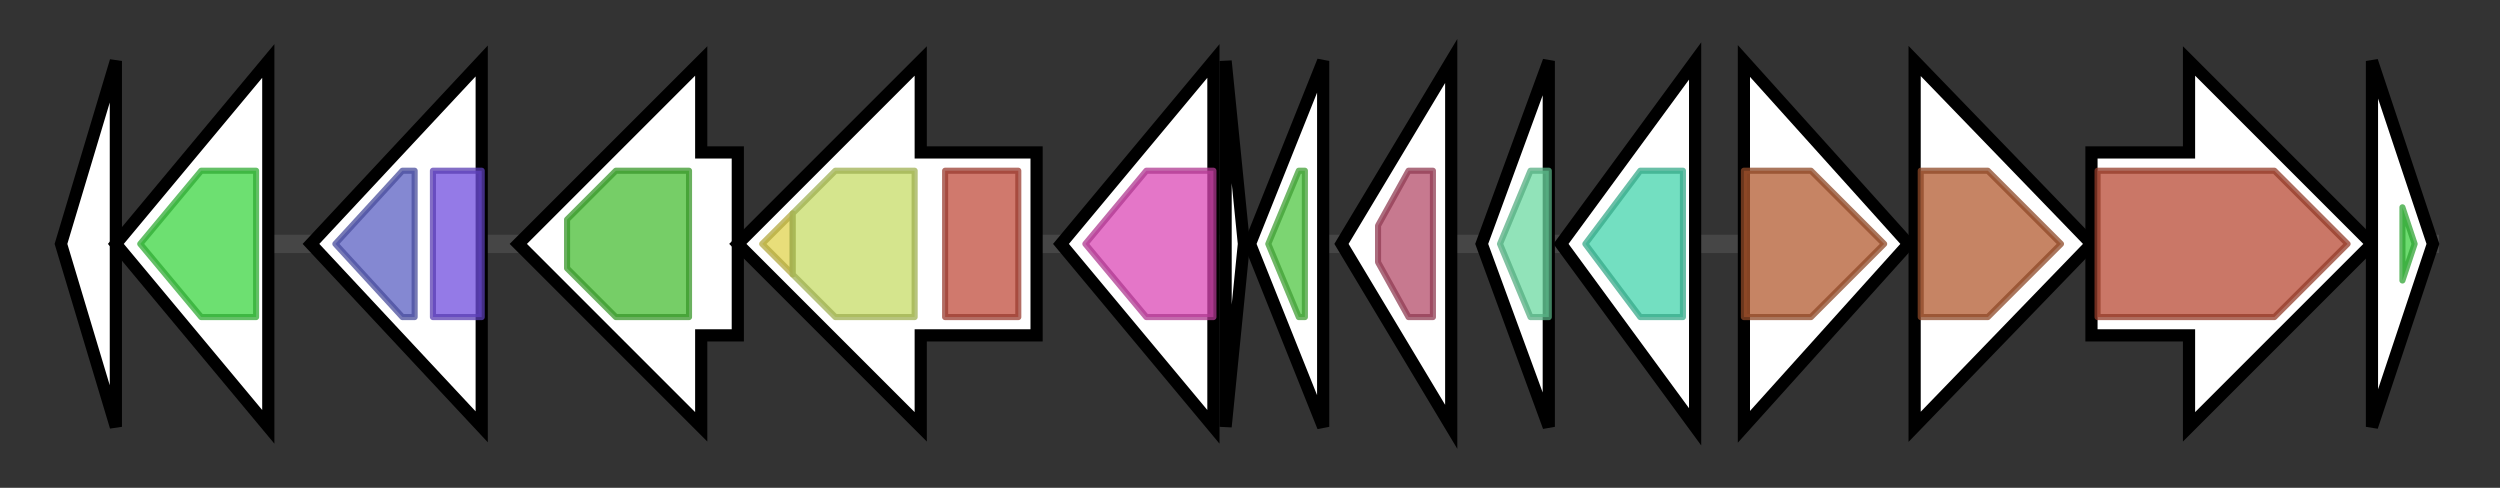 <svg version="1.1" baseProfile="full" xmlns="http://www.w3.org/2000/svg" width="410.0" height="80">
	<rect width="100%" height="100%" fill="#333333" stroke="none"/>
	<g>
		<line x1="10" y1="40.0" x2="400.0" y2="40.0" style="stroke:rgb(70,70,70); stroke-width:3 "/>
		<g>
			<title> (ctg4139_1)</title>
			<polygon class=" (ctg4139_1)" points="10,40 19,10 19,70" fill="rgb(255,255,255)" fill-opacity="1.0" stroke="rgb(0,0,0)" stroke-width="2"  />
		</g>
		<g>
			<title> (ctg4139_2)</title>
			<polygon class=" (ctg4139_2)" points="19,40 44,10 44,70" fill="rgb(255,255,255)" fill-opacity="1.0" stroke="rgb(0,0,0)" stroke-width="2"  />
			<g>
				<title>Ribosomal_S2 (PF00318)
"Ribosomal protein S2"</title>
				<polygon class="PF00318" points="23,40 33,28 42,28 42,52 33,52" stroke-linejoin="round" width="21" height="24" fill="rgb(60,213,66)" stroke="rgb(48,170,52)" stroke-width="1" opacity="0.75" />
			</g>
		</g>
		<g>
			<title> (ctg4139_3)</title>
			<polygon class=" (ctg4139_3)" points="51,40 79,10 79,70" fill="rgb(255,255,255)" fill-opacity="1.0" stroke="rgb(0,0,0)" stroke-width="2"  />
			<g>
				<title>Phage_integrase (PF00589)
"Phage integrase family"</title>
				<polygon class="PF00589" points="55,40 66,28 68,28 68,52 66,52" stroke-linejoin="round" width="16" height="24" fill="rgb(91,96,195)" stroke="rgb(72,76,156)" stroke-width="1" opacity="0.75" />
			</g>
			<g>
				<title>Phage_int_SAM_1 (PF02899)
"Phage integrase, N-terminal SAM-like domain"</title>
				<rect class="PF02899" x="71" y="28" stroke-linejoin="round" width="8" height="24" fill="rgb(112,78,223)" stroke="rgb(89,62,178)" stroke-width="1" opacity="0.75" />
			</g>
		</g>
		<g>
			<title> (ctg4139_4)</title>
			<polygon class=" (ctg4139_4)" points="121,25 115,25 115,10 85,40 115,70 115,55 121,55" fill="rgb(255,255,255)" fill-opacity="1.0" stroke="rgb(0,0,0)" stroke-width="2"  />
			<g>
				<title>DNA_processg_A (PF02481)
"DNA recombination-mediator protein A"</title>
				<polygon class="PF02481" points="93,36 101,28 113,28 113,52 101,52 93,44" stroke-linejoin="round" width="20" height="24" fill="rgb(72,189,53)" stroke="rgb(57,151,42)" stroke-width="1" opacity="0.75" />
			</g>
		</g>
		<g>
			<title> (ctg4139_5)</title>
			<polygon class=" (ctg4139_5)" points="170,25 151,25 151,10 121,40 151,70 151,55 170,55" fill="rgb(255,255,255)" fill-opacity="1.0" stroke="rgb(0,0,0)" stroke-width="2"  />
			<g>
				<title>Mg_chelatase_C (PF13335)
"Magnesium chelatase, subunit ChlI C-terminal"</title>
				<polygon class="PF13335" points="125,40 130,35 130,45" stroke-linejoin="round" width="9" height="24" fill="rgb(224,211,78)" stroke="rgb(179,168,62)" stroke-width="1" opacity="0.75" />
			</g>
			<g>
				<title>Mg_chelatase (PF01078)
"Magnesium chelatase, subunit ChlI"</title>
				<polygon class="PF01078" points="130,35 137,28 150,28 150,52 137,52 130,45" stroke-linejoin="round" width="20" height="24" fill="rgb(199,220,103)" stroke="rgb(159,176,82)" stroke-width="1" opacity="0.75" />
			</g>
			<g>
				<title>ChlI (PF13541)
"Subunit ChlI of Mg-chelatase"</title>
				<rect class="PF13541" x="155" y="28" stroke-linejoin="round" width="12" height="24" fill="rgb(192,77,61)" stroke="rgb(153,61,48)" stroke-width="1" opacity="0.75" />
			</g>
		</g>
		<g>
			<title> (ctg4139_6)</title>
			<polygon class=" (ctg4139_6)" points="174,40 199,10 199,70" fill="rgb(255,255,255)" fill-opacity="1.0" stroke="rgb(0,0,0)" stroke-width="2"  />
			<g>
				<title>ECH_1 (PF00378)
"Enoyl-CoA hydratase/isomerase"</title>
				<polygon class="PF00378" points="178,40 188,28 199,28 199,52 188,52" stroke-linejoin="round" width="25" height="24" fill="rgb(218,72,181)" stroke="rgb(174,57,144)" stroke-width="1" opacity="0.75" />
			</g>
		</g>
		<g>
			<title> (ctg4139_7)</title>
			<polygon class=" (ctg4139_7)" points="201,10 204,40 201,70" fill="rgb(255,255,255)" fill-opacity="1.0" stroke="rgb(0,0,0)" stroke-width="2"  />
		</g>
		<g>
			<title> (ctg4139_8)</title>
			<polygon class=" (ctg4139_8)" points="205,40 217,10 217,70" fill="rgb(255,255,255)" fill-opacity="1.0" stroke="rgb(0,0,0)" stroke-width="2"  />
			<g>
				<title>UPF0102 (PF02021)
"Uncharacterised protein family UPF0102"</title>
				<polygon class="PF02021" points="208,40 213,28 214,28 214,52 213,52" stroke-linejoin="round" width="8" height="24" fill="rgb(81,199,67)" stroke="rgb(64,159,53)" stroke-width="1" opacity="0.75" />
			</g>
		</g>
		<g>
			<title> (ctg4139_9)</title>
			<polygon class=" (ctg4139_9)" points="220,40 238,10 238,70" fill="rgb(255,255,255)" fill-opacity="1.0" stroke="rgb(0,0,0)" stroke-width="2"  />
			<g>
				<title>Peptidase_S24 (PF00717)
"Peptidase S24-like"</title>
				<polygon class="PF00717" points="226,37 231,28 235,28 235,52 231,52 226,43" stroke-linejoin="round" width="9" height="24" fill="rgb(180,76,105)" stroke="rgb(144,60,83)" stroke-width="1" opacity="0.75" />
			</g>
		</g>
		<g>
			<title> (ctg4139_10)</title>
			<polygon class=" (ctg4139_10)" points="243,40 254,10 254,70" fill="rgb(255,255,255)" fill-opacity="1.0" stroke="rgb(0,0,0)" stroke-width="2"  />
			<g>
				<title>Ribosomal_L19 (PF01245)
"Ribosomal protein L19"</title>
				<polygon class="PF01245" points="246,40 251,28 254,28 254,52 251,52" stroke-linejoin="round" width="11" height="24" fill="rgb(108,217,162)" stroke="rgb(86,173,129)" stroke-width="1" opacity="0.75" />
			</g>
		</g>
		<g>
			<title> (ctg4139_11)</title>
			<polygon class=" (ctg4139_11)" points="256,40 278,10 278,70" fill="rgb(255,255,255)" fill-opacity="1.0" stroke="rgb(0,0,0)" stroke-width="2"  />
			<g>
				<title>tRNA_m1G_MT (PF01746)
"tRNA (Guanine-1)-methyltransferase"</title>
				<polygon class="PF01746" points="260,40 269,28 276,28 276,52 269,52" stroke-linejoin="round" width="19" height="24" fill="rgb(69,212,172)" stroke="rgb(55,169,137)" stroke-width="1" opacity="0.75" />
			</g>
		</g>
		<g>
			<title> (ctg4139_12)</title>
			<polygon class=" (ctg4139_12)" points="286,10 313,40 286,70" fill="rgb(255,255,255)" fill-opacity="1.0" stroke="rgb(0,0,0)" stroke-width="2"  />
			<g>
				<title>SQS_PSY (PF00494)
"Squalene/phytoene synthase"</title>
				<polygon class="PF00494" points="286,28 297,28 309,40 297,52 286,52" stroke-linejoin="round" width="25" height="24" fill="rgb(178,91,49)" stroke="rgb(142,72,39)" stroke-width="1" opacity="0.75" />
			</g>
		</g>
		<g>
			<title> (ctg4139_13)</title>
			<polygon class=" (ctg4139_13)" points="314,10 343,40 314,70" fill="rgb(255,255,255)" fill-opacity="1.0" stroke="rgb(0,0,0)" stroke-width="2"  />
			<g>
				<title>SQS_PSY (PF00494)
"Squalene/phytoene synthase"</title>
				<polygon class="PF00494" points="315,28 326,28 338,40 326,52 315,52" stroke-linejoin="round" width="26" height="24" fill="rgb(178,91,49)" stroke="rgb(142,72,39)" stroke-width="1" opacity="0.75" />
			</g>
		</g>
		<g>
			<title> (ctg4139_14)</title>
			<polygon class=" (ctg4139_14)" points="343,25 359,25 359,10 389,40 359,70 359,55 343,55" fill="rgb(255,255,255)" fill-opacity="1.0" stroke="rgb(0,0,0)" stroke-width="2"  />
			<g>
				<title>Amino_oxidase (PF01593)
"Flavin containing amine oxidoreductase"</title>
				<polygon class="PF01593" points="344,28 373,28 385,40 373,52 344,52" stroke-linejoin="round" width="42" height="24" fill="rgb(184,74,52)" stroke="rgb(147,59,41)" stroke-width="1" opacity="0.75" />
			</g>
		</g>
		<g>
			<title> (ctg4139_15)</title>
			<polygon class=" (ctg4139_15)" points="389,10 399,40 389,70" fill="rgb(255,255,255)" fill-opacity="1.0" stroke="rgb(0,0,0)" stroke-width="2"  />
			<g>
				<title>polyprenyl_synt (PF00348)
"Polyprenyl synthetase"</title>
				<polygon class="PF00348" points="394,34 396,40 394,46" stroke-linejoin="round" width="5" height="24" fill="rgb(61,206,65)" stroke="rgb(48,164,52)" stroke-width="1" opacity="0.75" />
			</g>
		</g>
	</g>
</svg>
